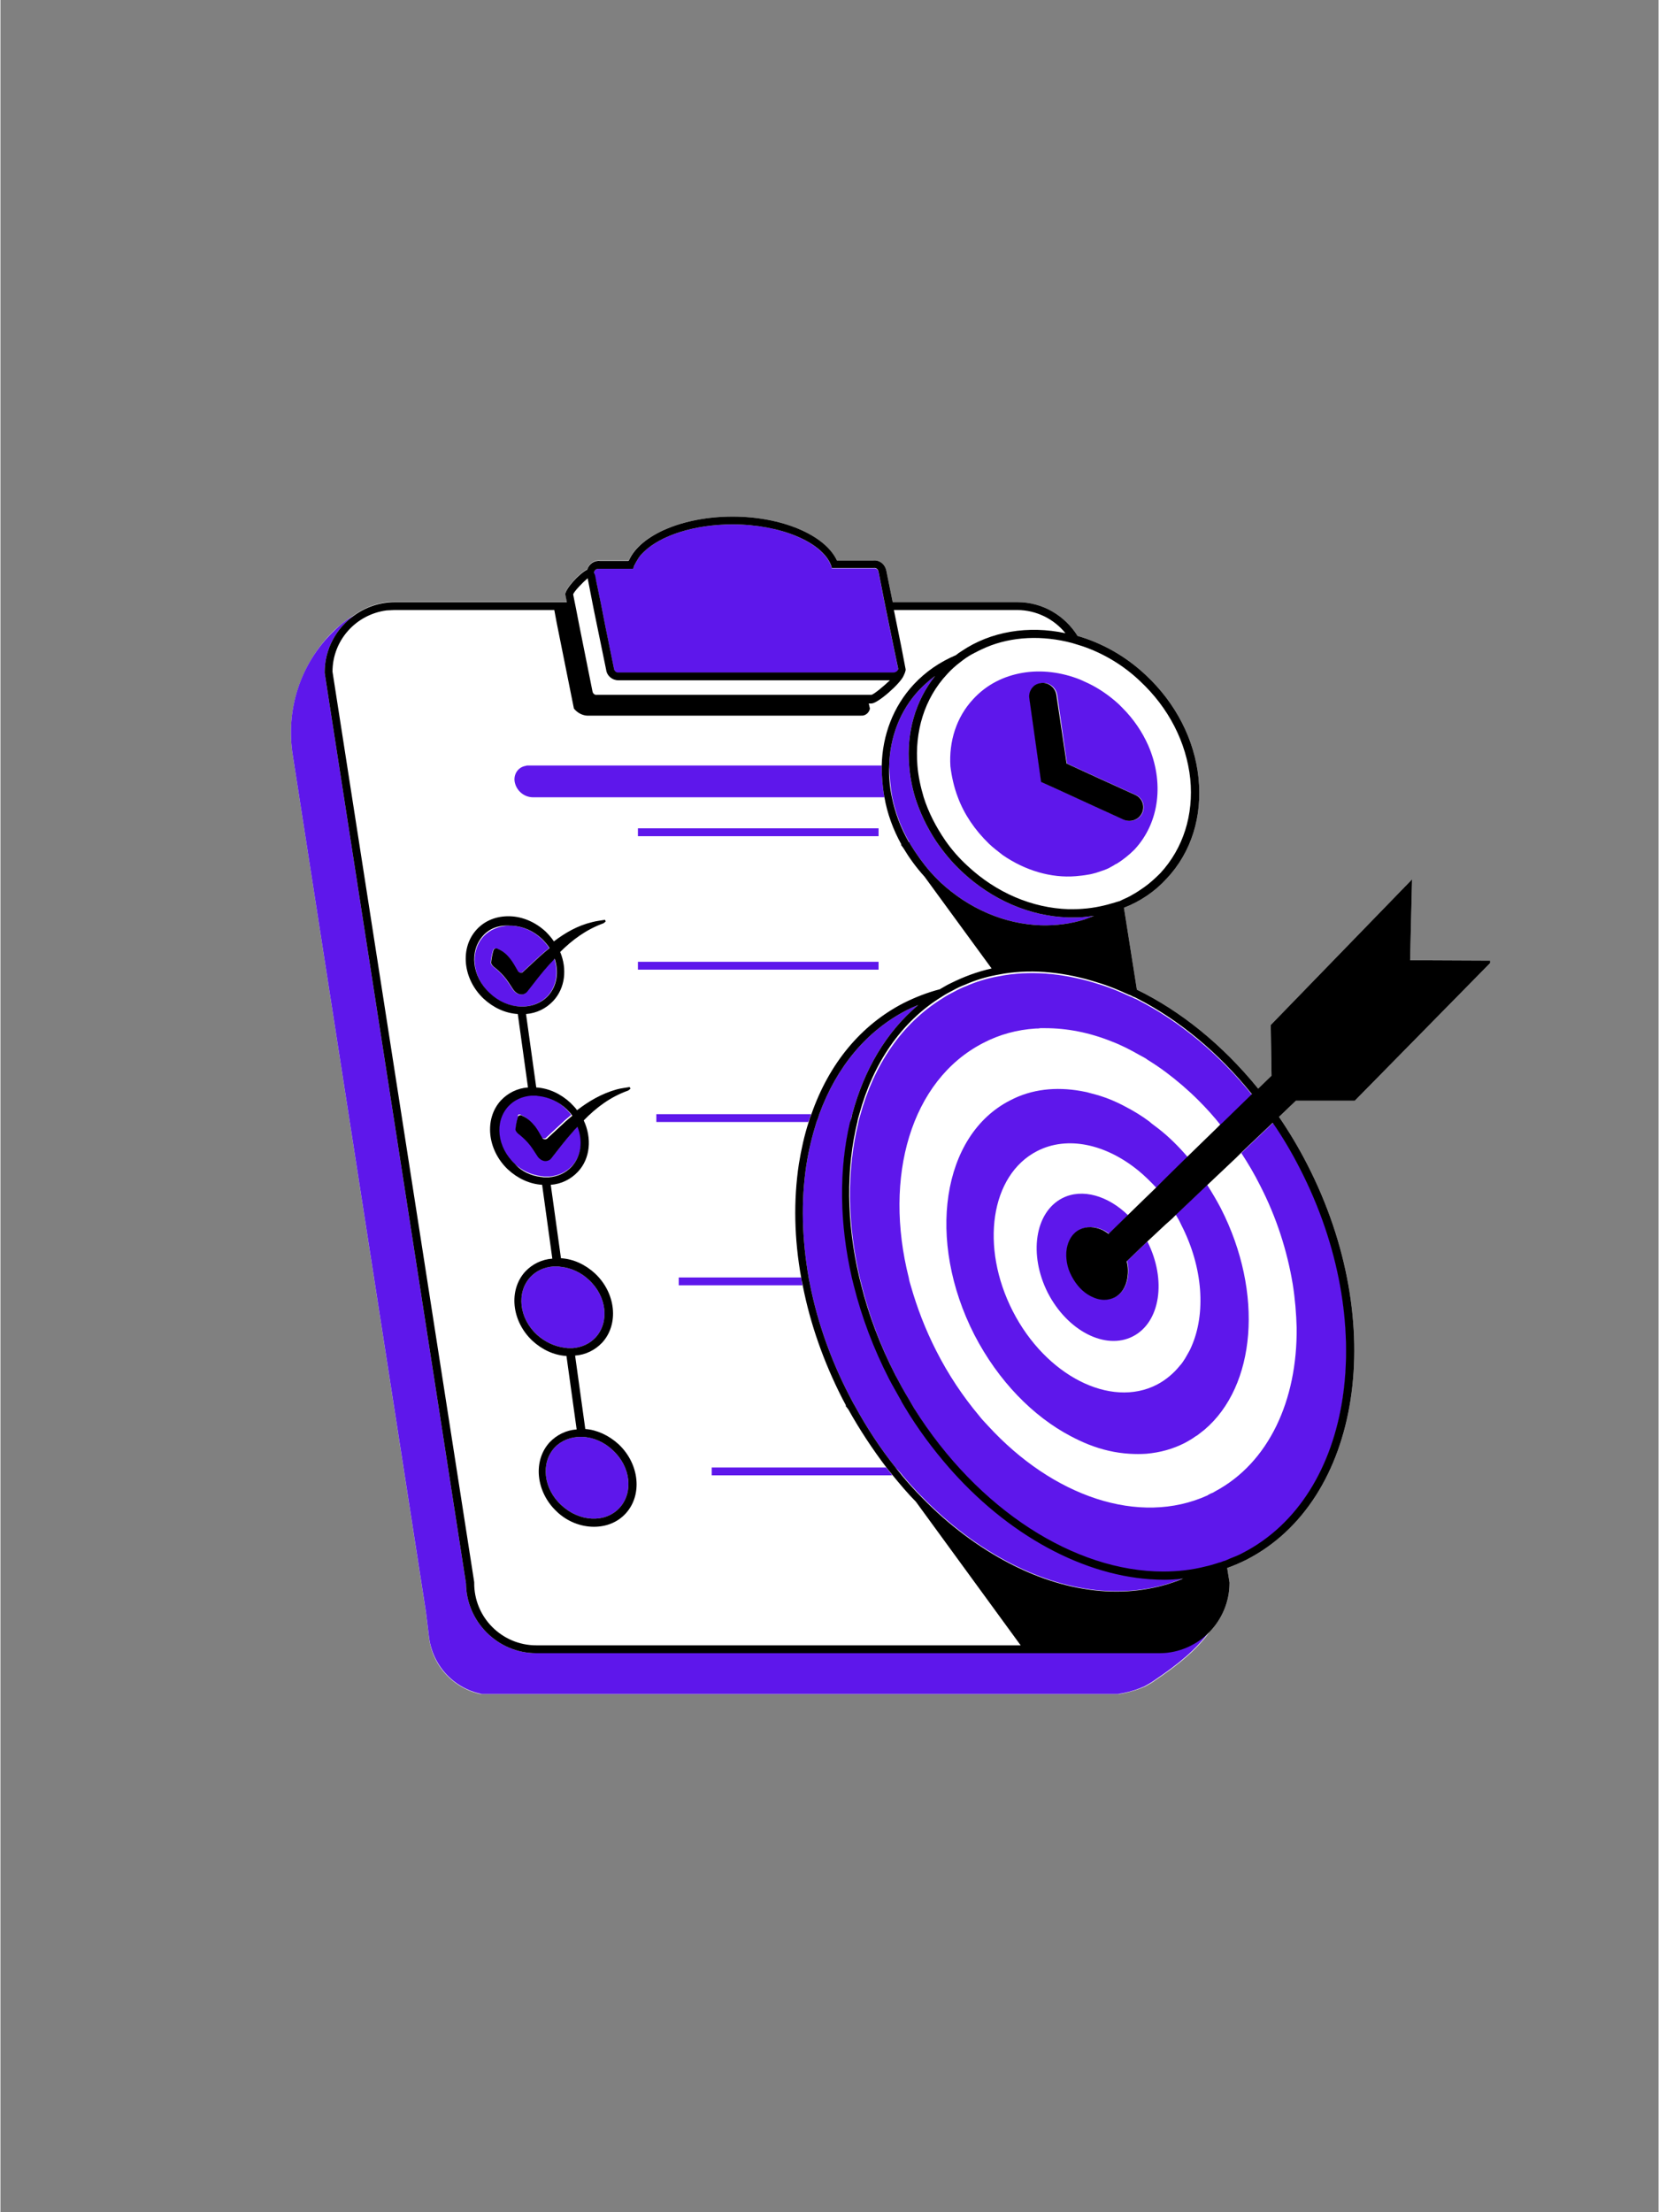 <svg xmlns="http://www.w3.org/2000/svg" xmlns:xlink="http://www.w3.org/1999/xlink" width="300" zoomAndPan="magnify" viewBox="0 0 224.88 300" height="400" preserveAspectRatio="xMidYMid meet" version="1.0"><rect x="0" y="0" width="224.88" height="300" fill="#808080" stroke="none"/><defs><clipPath id="f3fe8415b6"><path d="M 39 70.055 L 202.043 70.055 L 202.043 229.719 L 39 229.719 Z M 39 70.055 " clip-rule="nonzero"/></clipPath><clipPath id="00e695489b"><path d="M 39 83 L 164 83 L 164 229.719 L 39 229.719 Z M 39 83 " clip-rule="nonzero"/></clipPath><clipPath id="09eac8817a"><path d="M 43 70.055 L 202.043 70.055 L 202.043 225 L 43 225 Z M 43 70.055 " clip-rule="nonzero"/></clipPath></defs><g clip-path="url(#f3fe8415b6)"><path fill="#ffffff" d="M 175.691 149.277 L 173.402 151.461 C 174.785 153.484 176.062 155.613 177.234 157.902 C 188.309 179.469 184.582 203.531 168.98 211.52 C 168.129 211.945 167.277 212.316 166.375 212.637 L 166.691 214.605 L 166.691 214.66 C 166.691 217.27 165.629 219.613 163.977 221.316 C 162.273 223.711 159.719 225.789 156.629 227.863 C 156.203 228.184 155.723 228.449 155.246 228.715 C 153.383 229.516 151.305 229.941 149.281 229.941 L 67.023 229.941 C 62.496 229.941 58.664 226.586 58.133 222.113 L 57.707 218.652 L 39.656 102.477 C 38.645 96.25 40.723 89.965 45.191 85.547 C 46.098 84.695 47.055 83.949 47.961 83.418 C 49.504 82.301 51.422 81.605 53.5 81.605 L 76.82 81.605 L 76.605 80.543 C 76.605 79.852 78.418 77.773 79.586 77.188 C 79.801 76.441 80.547 75.91 81.344 76.016 L 85.125 76.016 C 85.18 76.016 85.18 75.965 85.23 75.965 C 86.777 72.504 92.633 70.055 99.289 70.055 C 105.996 70.055 111.852 72.555 113.449 76.016 L 118.348 76.016 C 119.254 75.91 120 76.551 120.16 77.453 L 121.012 81.66 L 137.941 81.66 C 141.402 81.66 144.383 83.523 146.086 86.238 C 149.391 87.199 152.582 88.953 155.352 91.562 C 159.398 95.344 161.953 100.297 162.488 105.512 C 163.02 110.73 161.527 115.574 158.172 119.145 C 156.578 120.898 154.605 122.23 152.422 123.082 C 152.422 123.082 152.422 123.082 152.371 123.082 L 154.129 134.211 C 160.039 137.086 165.734 141.664 170.578 147.629 L 172.391 145.871 L 172.281 139.004 L 191.449 119.25 L 191.184 130.219 L 202.363 130.27 L 183.676 149.277 Z M 175.691 149.277 " fill-opacity="1" fill-rule="nonzero"/></g><g clip-path="url(#00e695489b)"><path fill="#5e17eb" d="M 72.668 224.191 C 67.449 224.191 63.188 219.93 63.137 214.715 L 43.969 91.242 L 43.969 91.191 C 43.969 87.996 45.566 85.176 47.961 83.473 C 47.055 83.949 46.098 84.695 45.191 85.602 C 40.668 89.965 38.645 96.301 39.656 102.477 L 57.707 218.602 L 58.133 222.062 C 58.715 226.535 62.496 229.887 67.023 229.887 L 149.23 229.887 C 151.305 229.887 153.328 229.516 155.191 228.664 C 155.672 228.398 156.152 228.129 156.578 227.812 C 159.664 225.734 162.219 223.66 163.926 221.262 C 162.219 223.02 159.77 224.137 157.164 224.137 L 72.668 224.137 Z M 72.668 224.191 " fill-opacity="1" fill-rule="nonzero"/></g><path fill="#5e17eb" d="M 86.457 130.43 L 119.094 130.43 L 119.094 131.496 L 86.457 131.496 Z M 86.457 130.43 " fill-opacity="1" fill-rule="nonzero"/><path fill="#5e17eb" d="M 86.457 112.328 L 119.094 112.328 L 119.094 113.395 L 86.457 113.395 Z M 86.457 112.328 " fill-opacity="1" fill-rule="nonzero"/><path fill="#5e17eb" d="M 109.938 151.09 L 88.957 151.09 L 88.957 152.152 L 109.562 152.152 C 109.723 151.781 109.828 151.461 109.938 151.09 Z M 109.938 151.09 " fill-opacity="1" fill-rule="nonzero"/><path fill="#5e17eb" d="M 108.605 173.238 L 91.992 173.238 L 91.992 174.301 L 108.766 174.301 C 108.711 173.984 108.656 173.609 108.605 173.238 Z M 108.605 173.238 " fill-opacity="1" fill-rule="nonzero"/><path fill="#5e17eb" d="M 120.105 199.008 L 96.465 199.008 L 96.465 200.07 L 120.957 200.07 C 120.691 199.699 120.426 199.379 120.105 199.008 Z M 120.105 199.008 " fill-opacity="1" fill-rule="nonzero"/><path fill="#5e17eb" d="M 80.812 78.891 L 81.398 81.715 L 81.609 82.777 L 82.035 84.961 L 83.207 90.711 C 83.262 91.086 83.527 91.297 83.848 91.242 L 121.117 91.242 C 121.223 91.242 121.277 91.242 121.383 91.191 C 121.543 91.137 121.703 90.977 121.754 90.816 L 121.754 90.711 L 121.328 88.688 L 121.117 87.676 L 120.105 82.727 L 120 82.191 L 119.891 81.66 L 119.094 77.613 C 119.039 77.242 118.773 77.027 118.453 77.082 L 112.758 77.082 L 112.652 76.707 C 111.426 73.516 105.836 71.117 99.289 71.117 C 94.121 71.117 89.543 72.609 87.254 74.844 C 86.934 75.164 86.668 75.43 86.457 75.805 C 86.297 76.07 86.137 76.336 85.977 76.656 C 85.977 76.707 85.922 76.707 85.922 76.762 L 85.816 77.137 L 81.133 77.137 C 80.918 77.137 80.707 77.188 80.598 77.402 C 80.547 77.453 80.547 77.508 80.492 77.613 L 80.598 78.145 Z M 80.812 78.891 " fill-opacity="1" fill-rule="nonzero"/><path fill="#5e17eb" d="M 70.484 136.5 C 71.973 136.555 73.305 136.02 74.211 135.062 C 75.434 133.73 75.699 131.816 75.117 130.004 C 74.902 130.27 74.691 130.484 74.422 130.75 C 73.359 131.922 72.398 133.199 71.441 134.426 C 70.91 135.117 70.004 134.957 69.473 134.156 C 69.047 133.52 68.672 132.879 68.195 132.348 C 67.77 131.867 67.289 131.441 66.809 131.07 C 66.648 130.91 66.488 130.695 66.488 130.539 C 66.543 130.004 66.648 129.418 66.809 128.887 C 66.863 128.672 67.074 128.566 67.289 128.621 C 67.344 128.621 67.344 128.621 67.395 128.672 C 68.781 129.258 69.418 130.43 70.109 131.656 C 70.219 131.867 70.484 131.977 70.75 131.867 C 70.75 131.867 70.805 131.867 70.805 131.816 C 71.547 131.121 72.293 130.43 72.984 129.793 C 73.465 129.367 73.945 128.941 74.422 128.566 C 74.156 128.141 73.785 127.715 73.41 127.344 C 72.242 126.223 70.75 125.586 69.258 125.531 C 69.207 125.531 69.098 125.531 69.047 125.531 C 67.66 125.531 66.383 126.066 65.531 126.969 C 63.613 129.047 63.988 132.559 66.438 134.797 C 67.5 135.809 68.992 136.445 70.484 136.5 Z M 70.484 136.5 " fill-opacity="1" fill-rule="nonzero"/><path fill="#5e17eb" d="M 70.484 151.141 C 70.535 151.141 70.535 151.141 70.59 151.195 C 71.336 151.516 71.867 152.047 72.348 152.633 C 72.719 153.113 72.984 153.645 73.305 154.176 C 73.359 154.336 73.52 154.391 73.68 154.391 C 73.785 154.391 73.836 154.391 73.945 154.336 C 73.945 154.336 73.996 154.336 73.996 154.285 C 74.742 153.59 75.488 152.898 76.18 152.262 C 76.555 151.887 76.98 151.566 77.406 151.195 C 77.191 150.875 76.871 150.555 76.605 150.289 C 75.543 149.277 74.211 148.691 72.879 148.531 C 72.719 148.531 72.613 148.48 72.453 148.48 C 72.242 148.48 72.027 148.48 71.812 148.48 C 70.59 148.586 69.523 149.066 68.727 149.918 C 66.809 151.992 67.184 155.508 69.633 157.742 C 70.695 158.754 72.027 159.34 73.359 159.5 C 73.52 159.5 73.625 159.555 73.785 159.555 C 73.996 159.555 74.211 159.555 74.422 159.555 C 75.648 159.449 76.711 158.969 77.512 158.117 C 78.844 156.68 79.055 154.602 78.309 152.688 C 78.148 152.898 77.938 153.059 77.777 153.273 C 76.711 154.441 75.754 155.723 74.797 156.945 C 74.637 157.16 74.422 157.266 74.211 157.316 C 73.836 157.426 73.41 157.266 73.094 156.945 C 72.984 156.84 72.934 156.785 72.879 156.68 C 72.453 156.039 72.082 155.402 71.602 154.867 C 71.176 154.391 70.695 153.965 70.219 153.59 C 70.059 153.43 69.898 153.219 69.898 153.059 C 69.949 152.527 70.059 151.941 70.219 151.406 C 70.109 151.195 70.27 151.09 70.484 151.141 Z M 70.484 151.141 " fill-opacity="1" fill-rule="nonzero"/><path fill="#5e17eb" d="M 76.555 182.77 C 76.711 182.77 76.82 182.82 76.98 182.82 C 77.191 182.82 77.406 182.82 77.617 182.82 C 78.844 182.715 79.906 182.234 80.707 181.383 C 82.621 179.309 82.25 175.793 79.801 173.559 C 78.734 172.547 77.406 171.961 76.074 171.801 C 75.914 171.801 75.809 171.746 75.648 171.746 C 75.594 171.746 75.488 171.746 75.434 171.746 C 75.273 171.746 75.117 171.746 74.957 171.746 C 73.73 171.852 72.668 172.332 71.867 173.184 C 69.949 175.262 70.324 178.773 72.773 181.012 C 73.891 182.023 75.223 182.609 76.555 182.77 Z M 76.555 182.77 " fill-opacity="1" fill-rule="nonzero"/><path fill="#5e17eb" d="M 83.953 204.492 C 85.871 202.414 85.496 198.902 83.047 196.664 C 81.879 195.547 80.387 194.906 78.895 194.855 C 78.844 194.855 78.734 194.855 78.684 194.855 C 77.297 194.855 76.02 195.387 75.168 196.293 C 73.25 198.367 73.625 201.883 76.074 204.117 C 78.523 206.406 82.035 206.566 83.953 204.492 Z M 83.953 204.492 " fill-opacity="1" fill-rule="nonzero"/><path fill="#5e17eb" d="M 122.34 200.07 C 123.195 201.082 124.047 202.043 124.949 202.945 C 128.625 206.727 132.723 209.816 137.09 212.051 C 145.289 216.258 153.488 216.898 160.465 214.02 C 159.609 214.129 158.758 214.18 157.906 214.18 C 148.109 214.18 137.516 208.805 129.156 199.484 C 128.996 199.328 128.891 199.168 128.73 199.008 C 126.547 196.504 124.473 193.734 122.66 190.703 C 122.555 190.488 122.395 190.273 122.289 190.062 C 122.234 190.008 122.234 189.902 122.184 189.848 C 121.648 188.891 121.117 187.984 120.586 186.973 C 118.453 182.82 116.859 178.562 115.793 174.301 C 115.688 173.93 115.633 173.609 115.527 173.238 C 113.824 165.785 113.77 158.543 115.262 152.152 C 115.367 151.781 115.422 151.461 115.527 151.09 C 117.125 145.074 120.16 139.906 124.473 136.289 C 123.938 136.5 123.461 136.715 122.926 136.98 C 117.441 139.801 113.398 144.699 111.055 151.09 C 110.949 151.461 110.84 151.781 110.68 152.152 C 110.098 154.016 109.617 155.934 109.297 158.012 C 108.551 162.91 108.711 168.074 109.617 173.289 C 109.668 173.664 109.777 173.984 109.828 174.355 C 110.84 179.359 112.598 184.367 115.102 189.211 C 115.312 189.582 115.473 189.957 115.688 190.328 C 115.738 190.434 115.793 190.488 115.848 190.594 C 117.496 193.629 119.359 196.453 121.438 199.059 C 121.754 199.379 122.074 199.699 122.34 200.07 Z M 122.34 200.07 " fill-opacity="1" fill-rule="nonzero"/><path fill="#5e17eb" d="M 176.277 158.438 C 175.156 156.254 173.934 154.176 172.602 152.262 L 168.344 156.305 L 168.289 156.359 C 169.195 157.742 170.047 159.18 170.793 160.672 C 173.082 165.09 174.52 169.672 175.266 174.145 C 175.586 176.164 175.742 178.137 175.797 180.051 C 175.902 189.902 172.016 198.367 164.723 202.254 C 164.617 202.309 164.562 202.359 164.457 202.414 C 164.352 202.469 164.297 202.469 164.191 202.52 C 164.082 202.574 163.977 202.629 163.871 202.68 C 163.816 202.734 163.766 202.734 163.711 202.789 C 154.445 206.992 142.734 202.945 133.949 193.363 C 133.734 193.148 133.523 192.883 133.309 192.672 C 133.098 192.457 132.938 192.246 132.723 191.98 C 130.539 189.371 128.57 186.441 126.922 183.195 C 125.43 180.266 124.312 177.336 123.461 174.355 C 123.352 173.984 123.246 173.664 123.195 173.289 C 119.734 159.609 123.461 146.512 133.258 141.453 C 135.492 140.281 137.887 139.641 140.391 139.48 C 140.605 139.48 140.816 139.48 141.031 139.43 C 141.242 139.43 141.457 139.43 141.668 139.43 C 144.648 139.43 147.684 140.016 150.719 141.238 C 151.996 141.719 153.223 142.355 154.445 143.051 C 154.66 143.156 154.82 143.262 155.031 143.367 C 155.246 143.477 155.406 143.582 155.617 143.742 C 156.469 144.273 157.27 144.805 158.121 145.445 C 159.609 146.562 161.102 147.84 162.488 149.227 C 163.551 150.289 164.617 151.461 165.574 152.688 L 165.789 152.527 L 169.832 148.586 C 165.309 142.941 159.93 138.523 154.34 135.648 C 154.129 135.543 153.969 135.434 153.754 135.383 C 153.543 135.277 153.383 135.168 153.168 135.117 C 151.785 134.477 150.398 133.891 148.961 133.465 C 144.648 132.082 140.336 131.602 136.238 132.242 C 136.023 132.293 135.863 132.293 135.652 132.348 C 135.438 132.402 135.281 132.402 135.066 132.453 C 133.684 132.719 132.297 133.145 130.969 133.73 C 130.383 133.945 129.848 134.211 129.262 134.531 C 128.73 134.797 128.25 135.062 127.773 135.383 C 122.234 138.789 118.453 144.434 116.59 151.301 C 116.484 151.676 116.379 151.992 116.324 152.367 C 114.781 158.703 114.836 165.996 116.59 173.449 C 116.699 173.824 116.75 174.145 116.859 174.516 C 117.871 178.562 119.414 182.66 121.488 186.707 C 122.074 187.824 122.66 188.891 123.301 189.957 C 123.406 190.168 123.566 190.383 123.672 190.594 C 123.777 190.809 123.938 191.02 124.047 191.234 C 132.672 204.969 145.82 213.328 157.801 213.328 C 159.77 213.328 161.688 213.117 163.551 212.637 C 164.082 212.531 164.562 212.371 165.094 212.211 C 165.148 212.211 165.203 212.156 165.254 212.156 C 165.363 212.105 165.52 212.105 165.629 212.051 C 165.68 212.051 165.734 212 165.789 212 C 165.895 211.945 166 211.891 166.105 211.891 C 166.375 211.785 166.641 211.68 166.852 211.57 C 167.383 211.359 167.863 211.145 168.395 210.879 C 183.57 202.84 187.086 179.469 176.277 158.438 Z M 176.277 158.438 " fill-opacity="1" fill-rule="nonzero"/><path fill="#5e17eb" d="M 157.641 160.301 L 158.121 159.82 L 161.051 156.945 C 159.824 155.508 158.492 154.176 157.055 153.059 C 156.844 152.898 156.629 152.738 156.418 152.578 C 156.203 152.418 155.992 152.262 155.832 152.102 C 154.766 151.301 153.703 150.664 152.582 150.078 C 151.094 149.277 149.602 148.691 148.109 148.32 C 147.844 148.266 147.578 148.16 147.312 148.105 C 147.047 148.055 146.781 148 146.512 147.949 C 143.16 147.363 139.859 147.68 136.93 149.227 C 127.664 153.965 125.535 168.18 132.086 181.012 C 135.332 187.293 140.07 192.086 145.129 194.746 C 145.93 195.172 146.727 195.547 147.523 195.867 C 149.391 196.609 151.254 197.035 153.117 197.145 C 153.914 197.195 154.66 197.195 155.406 197.145 C 157.27 196.984 159.027 196.504 160.676 195.652 C 161.156 195.387 161.633 195.121 162.059 194.801 C 162.168 194.746 162.219 194.695 162.328 194.641 C 162.488 194.535 162.645 194.375 162.805 194.27 C 162.965 194.16 163.125 194.004 163.285 193.895 C 170.262 187.984 171.379 175.367 165.52 163.867 C 164.934 162.75 164.297 161.684 163.656 160.672 L 159.398 164.719 C 159.664 165.145 159.93 165.625 160.145 166.102 C 163.125 171.906 163.496 178.137 161.527 182.609 C 161.422 182.875 161.262 183.195 161.102 183.461 C 160.941 183.727 160.836 183.938 160.676 184.207 C 160.465 184.523 160.25 184.898 159.984 185.164 C 159.133 186.23 158.066 187.133 156.844 187.773 C 150.559 191.02 141.773 186.547 137.301 177.816 C 132.832 169.086 134.27 159.34 140.605 156.094 C 144.758 153.965 149.973 155.188 154.34 158.754 C 155.191 159.449 155.992 160.246 156.789 161.098 L 157.109 160.777 Z M 157.641 160.301 " fill-opacity="1" fill-rule="nonzero"/><path fill="#5e17eb" d="M 146.461 166.742 C 147.418 166.262 148.535 166.316 149.656 166.848 C 149.922 167.008 150.188 167.168 150.398 167.328 L 152.957 164.824 C 150.242 162.164 146.727 161.098 144.012 162.484 C 140.285 164.398 139.434 170.148 142.043 175.312 C 144.703 180.48 149.867 183.141 153.594 181.223 C 157.32 179.309 158.172 173.559 155.566 168.391 C 155.566 168.391 155.566 168.34 155.566 168.34 L 152.797 171 C 153.008 171.746 153.008 172.492 152.902 173.238 C 152.691 174.461 152.105 175.422 151.145 175.898 C 150.719 176.113 150.242 176.219 149.762 176.219 C 149.176 176.219 148.59 176.059 147.953 175.738 C 146.887 175.207 145.98 174.25 145.344 173.023 C 144.703 171.852 144.492 170.523 144.648 169.352 C 144.863 168.18 145.504 167.223 146.461 166.742 Z M 146.461 166.742 " fill-opacity="1" fill-rule="nonzero"/><path fill="#5e17eb" d="M 72.242 108.121 L 119.891 108.121 C 119.625 106.684 119.52 105.246 119.52 103.809 L 71.602 103.809 C 71.496 103.809 71.336 103.809 71.23 103.863 C 70.219 104.023 69.578 104.98 69.738 105.992 C 69.949 107.219 71.016 108.121 72.242 108.121 Z M 72.242 108.121 " fill-opacity="1" fill-rule="nonzero"/><path fill="#5e17eb" d="M 120.957 108.121 C 121.383 110.199 122.129 112.223 123.246 114.191 C 123.301 114.246 123.301 114.297 123.352 114.406 C 124.152 115.734 125.059 117.012 126.121 118.238 C 126.547 118.719 126.973 119.145 127.453 119.621 C 131.34 123.242 136.184 125.32 141.137 125.48 C 143.211 125.531 145.234 125.266 147.047 124.68 C 147.473 124.52 147.898 124.359 148.324 124.203 C 147.898 124.254 147.418 124.309 146.941 124.359 C 146.461 124.414 145.98 124.414 145.504 124.414 C 145.289 124.414 145.023 124.414 144.809 124.414 C 139.594 124.254 134.48 122.02 130.434 118.238 C 129.051 116.961 127.879 115.523 126.867 114.031 C 125.641 112.168 124.684 110.145 124.047 108.121 C 123.621 106.684 123.352 105.246 123.246 103.809 C 122.875 99.391 124.047 95.078 126.762 91.672 C 126.016 92.203 125.324 92.84 124.633 93.535 C 121.969 96.355 120.637 100.027 120.531 103.809 C 120.586 105.246 120.691 106.684 120.957 108.121 Z M 120.957 108.121 " fill-opacity="1" fill-rule="nonzero"/><path fill="#5e17eb" d="M 129.848 108.121 C 130.699 110.41 132.137 112.543 134.055 114.406 C 134.32 114.672 134.586 114.883 134.906 115.148 C 135.227 115.418 135.598 115.684 135.918 115.949 C 139.008 118.078 142.52 119.09 145.82 118.824 C 146.406 118.77 146.941 118.719 147.523 118.609 C 147.898 118.559 148.27 118.449 148.645 118.344 C 148.961 118.238 149.281 118.133 149.602 118.023 C 149.867 117.918 150.188 117.812 150.453 117.652 C 150.613 117.547 150.773 117.492 150.934 117.387 C 151.094 117.281 151.254 117.172 151.41 117.121 C 152.266 116.586 153.062 115.949 153.809 115.203 C 157.27 111.477 157.801 105.992 155.672 101.094 C 154.871 99.285 153.703 97.527 152.156 95.984 C 151.996 95.824 151.836 95.664 151.68 95.504 C 150.398 94.332 149.016 93.375 147.578 92.684 C 147.367 92.574 147.207 92.523 146.992 92.414 C 146.781 92.309 146.621 92.254 146.406 92.148 C 143.852 91.137 141.137 90.816 138.633 91.242 C 136.078 91.672 133.734 92.84 131.926 94.812 C 129.637 97.262 128.625 100.562 128.836 103.914 C 128.996 105.246 129.316 106.738 129.848 108.121 Z M 141.188 92.629 C 142.199 92.469 143.16 93.215 143.32 94.227 L 144.648 103.543 L 148.59 105.352 L 149.176 105.621 L 149.762 105.887 L 153.969 107.801 C 154.926 108.227 155.297 109.348 154.871 110.25 C 154.555 110.945 153.859 111.316 153.168 111.316 C 152.902 111.316 152.637 111.262 152.371 111.156 L 150.398 110.25 L 149.816 109.984 L 149.23 109.719 L 143.32 107.004 L 141.188 106.047 L 139.594 94.703 C 139.484 94.066 139.75 93.48 140.125 93.109 C 140.445 92.895 140.816 92.684 141.188 92.629 Z M 141.188 92.629 " fill-opacity="1" fill-rule="nonzero"/><g clip-path="url(#09eac8817a)"><path fill="#000000" d="M 144.598 103.543 L 148.535 105.352 L 149.121 105.621 L 149.707 105.887 L 153.914 107.801 C 154.871 108.227 155.246 109.348 154.82 110.25 C 154.5 110.945 153.809 111.316 153.117 111.316 C 152.848 111.316 152.582 111.262 152.316 111.156 L 150.348 110.25 L 149.176 109.719 L 143.266 107.004 L 141.137 106.047 L 139.539 94.703 C 139.434 94.066 139.699 93.48 140.07 93.109 C 140.336 92.84 140.711 92.684 141.082 92.629 C 142.094 92.469 143.055 93.215 143.211 94.227 Z M 83.848 195.867 C 86.668 198.527 87.094 202.734 84.805 205.238 C 83.688 206.461 82.145 207.047 80.492 207.047 C 78.734 207.047 76.871 206.355 75.434 204.969 C 72.613 202.309 72.188 198.102 74.477 195.598 C 75.434 194.59 76.711 193.949 78.148 193.844 L 76.766 183.887 C 75.062 183.781 73.465 183.035 72.133 181.809 C 69.312 179.148 68.887 174.941 71.176 172.438 C 72.133 171.426 73.41 170.789 74.848 170.684 L 73.465 160.672 C 71.762 160.566 70.164 159.82 68.832 158.598 C 66.012 155.934 65.586 151.727 67.875 149.227 C 68.832 148.215 70.109 147.574 71.547 147.469 L 70.164 137.512 C 68.461 137.406 66.863 136.66 65.531 135.434 C 62.711 132.773 62.285 128.566 64.574 126.066 C 65.691 124.84 67.289 124.203 69.098 124.254 C 70.855 124.309 72.559 125.055 73.945 126.332 C 74.371 126.758 74.742 127.184 75.062 127.66 C 76.605 126.492 78.258 125.531 80.227 125.055 C 80.812 124.895 81.398 124.84 81.984 124.734 L 82.09 124.945 C 81.984 125.055 81.879 125.16 81.77 125.211 C 79.43 126.066 77.566 127.449 75.914 129.098 C 76.871 131.391 76.605 133.996 74.957 135.754 C 73.996 136.766 72.719 137.406 71.281 137.512 L 72.668 147.469 C 74.371 147.574 75.969 148.32 77.297 149.543 C 77.617 149.863 77.938 150.184 78.203 150.555 C 79.801 149.332 81.504 148.32 83.582 147.734 C 84.168 147.574 84.754 147.523 85.34 147.414 L 85.445 147.629 C 85.34 147.734 85.23 147.84 85.125 147.895 C 82.73 148.746 80.812 150.184 79.109 151.941 C 80.227 154.336 80.016 157.105 78.309 158.914 C 77.352 159.926 76.074 160.566 74.637 160.672 L 76.02 170.629 C 77.723 170.734 79.32 171.48 80.652 172.707 C 83.473 175.367 83.902 179.574 81.609 182.074 C 80.652 183.086 79.375 183.727 77.938 183.832 L 79.32 193.789 C 80.867 193.895 82.516 194.641 83.848 195.867 Z M 65.477 126.863 C 63.562 128.941 63.934 132.453 66.383 134.691 C 67.555 135.809 69.047 136.445 70.535 136.5 C 72.027 136.555 73.359 136.02 74.262 135.062 C 75.488 133.73 75.754 131.816 75.168 130.004 C 74.957 130.27 74.742 130.484 74.477 130.75 C 73.41 131.922 72.453 133.199 71.496 134.422 C 70.961 135.117 70.059 134.957 69.523 134.156 C 69.098 133.52 68.727 132.879 68.246 132.348 C 67.82 131.867 67.344 131.441 66.863 131.07 C 66.703 130.91 66.543 130.695 66.543 130.539 C 66.598 130.004 66.703 129.418 66.863 128.887 C 66.918 128.672 67.129 128.566 67.344 128.621 C 67.395 128.621 67.395 128.621 67.449 128.672 C 68.832 129.258 69.473 130.43 70.164 131.656 C 70.27 131.867 70.535 131.977 70.805 131.867 C 70.805 131.867 70.855 131.867 70.855 131.816 C 71.602 131.121 72.348 130.43 73.039 129.793 C 73.52 129.367 73.996 128.941 74.477 128.566 C 74.211 128.141 73.836 127.715 73.465 127.344 C 72.293 126.223 70.805 125.586 69.312 125.531 C 69.258 125.531 69.152 125.531 69.098 125.531 C 67.609 125.426 66.332 125.906 65.477 126.863 Z M 73.305 159.609 C 73.465 159.609 73.57 159.66 73.73 159.66 C 73.945 159.66 74.156 159.66 74.371 159.66 C 75.594 159.555 76.66 159.074 77.457 158.223 C 78.789 156.785 79.004 154.711 78.258 152.793 C 78.098 153.004 77.883 153.164 77.723 153.379 C 76.66 154.551 75.699 155.828 74.742 157.051 C 74.582 157.266 74.371 157.371 74.156 157.426 C 73.785 157.531 73.359 157.371 73.039 157.051 C 72.934 156.945 72.879 156.891 72.824 156.785 C 72.398 156.148 72.027 155.508 71.547 154.977 C 71.121 154.496 70.645 154.07 70.164 153.699 C 70.004 153.539 69.844 153.324 69.844 153.164 C 69.898 152.633 70.004 152.047 70.164 151.516 C 70.219 151.301 70.43 151.195 70.645 151.25 C 70.695 151.25 70.695 151.25 70.75 151.301 C 71.496 151.621 72.027 152.152 72.508 152.738 C 72.879 153.219 73.145 153.75 73.465 154.285 C 73.52 154.441 73.68 154.496 73.836 154.496 C 73.945 154.496 73.996 154.496 74.105 154.441 C 74.105 154.441 74.156 154.441 74.156 154.391 C 74.902 153.699 75.648 153.004 76.34 152.367 C 76.711 151.992 77.137 151.676 77.566 151.301 C 77.352 150.98 77.031 150.664 76.766 150.398 C 75.699 149.387 74.371 148.801 73.039 148.641 C 72.879 148.641 72.773 148.586 72.613 148.586 C 72.398 148.586 72.188 148.586 71.973 148.586 C 70.75 148.691 69.684 149.172 68.887 150.023 C 66.969 152.102 67.344 155.613 69.793 157.852 C 70.645 158.863 71.973 159.449 73.305 159.609 Z M 76.555 182.77 C 76.711 182.77 76.82 182.82 76.98 182.82 C 77.191 182.82 77.406 182.82 77.617 182.82 C 78.844 182.715 79.906 182.234 80.707 181.383 C 82.621 179.309 82.25 175.793 79.801 173.559 C 78.734 172.547 77.406 171.961 76.074 171.801 C 75.914 171.801 75.809 171.746 75.648 171.746 C 75.594 171.746 75.488 171.746 75.434 171.746 C 75.273 171.746 75.117 171.746 74.957 171.746 C 73.73 171.852 72.668 172.332 71.867 173.184 C 69.949 175.262 70.324 178.773 72.773 181.012 C 73.891 182.023 75.223 182.609 76.555 182.77 Z M 83.953 204.492 C 85.871 202.414 85.496 198.902 83.047 196.664 C 81.879 195.547 80.387 194.906 78.895 194.855 C 78.844 194.855 78.734 194.855 78.684 194.855 C 77.297 194.855 76.02 195.387 75.168 196.293 C 73.25 198.367 73.625 201.883 76.074 204.117 C 78.523 206.406 82.035 206.566 83.953 204.492 Z M 175.691 149.277 L 173.402 151.461 C 174.785 153.484 176.062 155.613 177.234 157.902 C 188.309 179.469 184.582 203.531 168.98 211.52 C 168.129 211.945 167.277 212.316 166.375 212.637 L 166.691 214.605 L 166.691 214.66 C 166.691 217.27 165.629 219.613 163.977 221.316 C 162.273 223.074 159.824 224.191 157.215 224.191 L 72.668 224.191 C 67.449 224.191 63.188 219.93 63.137 214.715 L 43.969 91.242 L 43.969 91.191 C 43.969 87.996 45.566 85.176 47.961 83.473 C 49.504 82.352 51.422 81.66 53.5 81.66 L 76.82 81.66 L 76.605 80.594 C 76.605 79.902 78.418 77.828 79.586 77.242 C 79.801 76.496 80.547 75.965 81.344 76.07 L 85.125 76.07 C 85.18 76.07 85.18 76.016 85.23 76.016 C 86.777 72.504 92.633 70.055 99.289 70.055 C 105.996 70.055 111.852 72.555 113.449 76.016 L 118.348 76.016 C 119.254 75.91 120 76.551 120.16 77.453 L 121.012 81.66 L 137.941 81.66 C 141.402 81.66 144.383 83.523 146.086 86.238 C 149.391 87.199 152.582 88.953 155.352 91.562 C 159.398 95.344 161.953 100.297 162.488 105.512 C 163.02 110.73 161.527 115.574 158.172 119.145 C 156.578 120.898 154.605 122.23 152.422 123.082 C 152.422 123.082 152.422 123.082 152.371 123.082 L 154.129 134.211 C 160.039 137.086 165.734 141.664 170.578 147.629 L 172.391 145.871 L 172.281 139.004 L 191.449 119.25 L 191.184 130.219 L 202.363 130.27 L 183.676 149.277 Z M 168.449 210.613 C 183.516 202.895 187.031 179.469 176.223 158.438 C 175.105 156.254 173.879 154.176 172.551 152.262 L 168.289 156.305 L 168.238 156.359 L 167.918 156.68 L 167.543 157.051 L 163.711 160.672 L 159.453 164.719 L 158.918 165.25 L 158.441 165.676 L 157.961 166.102 L 156.309 167.648 L 155.512 168.391 L 152.742 171.055 C 152.957 171.801 152.957 172.547 152.848 173.289 C 152.637 174.516 152.051 175.473 151.094 175.953 C 150.668 176.164 150.188 176.273 149.707 176.273 C 149.121 176.273 148.535 176.113 147.898 175.793 C 146.832 175.262 145.93 174.301 145.289 173.078 C 144.648 171.906 144.438 170.574 144.598 169.402 C 144.809 168.18 145.395 167.223 146.355 166.742 C 147.312 166.262 148.43 166.316 149.547 166.848 C 149.816 167.008 150.082 167.168 150.293 167.328 L 152.848 164.824 L 155.141 162.59 L 156.734 161.047 L 158.016 159.766 L 160.941 156.891 L 164.883 153.059 L 165.469 152.473 L 165.68 152.312 L 169.727 148.375 C 165.203 142.73 159.824 138.312 154.234 135.434 C 154.02 135.328 153.859 135.223 153.648 135.168 C 153.434 135.062 153.277 134.957 153.062 134.902 C 151.68 134.266 150.293 133.68 148.855 133.254 C 144.543 131.867 140.23 131.391 136.133 132.027 C 135.918 132.082 135.758 132.082 135.547 132.133 C 135.332 132.188 135.172 132.188 134.961 132.242 C 133.574 132.508 132.191 132.934 130.859 133.52 C 130.273 133.73 129.742 133.996 129.156 134.316 C 128.625 134.582 128.145 134.852 127.664 135.168 C 122.129 138.578 118.348 144.219 116.484 151.09 C 116.379 151.461 116.273 151.781 116.219 152.152 C 114.676 158.488 114.727 165.785 116.484 173.238 C 116.59 173.609 116.645 173.93 116.75 174.301 C 117.762 178.348 119.309 182.449 121.383 186.496 C 121.969 187.613 122.555 188.68 123.195 189.742 C 123.301 189.957 123.461 190.168 123.566 190.383 C 123.672 190.594 123.832 190.809 123.938 191.02 C 132.562 204.758 145.715 213.117 157.695 213.117 C 159.664 213.117 161.582 212.902 163.445 212.426 C 163.977 212.316 164.457 212.156 164.988 212 C 165.043 212 165.094 211.945 165.148 211.945 C 165.254 211.891 165.414 211.891 165.52 211.84 C 165.574 211.84 165.629 211.785 165.68 211.785 C 165.789 211.73 165.895 211.68 166 211.68 C 166.266 211.574 166.531 211.465 166.746 211.359 C 167.438 211.094 167.969 210.879 168.449 210.613 Z M 72.668 223.125 L 138.367 223.125 L 124.152 203.641 C 123.035 202.52 122.023 201.297 121.012 200.07 C 120.746 199.699 120.426 199.379 120.16 199.008 C 118.297 196.559 116.539 193.895 114.992 191.129 L 114.621 190.648 L 114.676 190.594 C 114.516 190.273 114.355 190.008 114.195 189.691 C 111.641 184.684 109.828 179.52 108.816 174.355 C 108.766 173.984 108.656 173.664 108.605 173.289 C 107.648 168.02 107.539 162.801 108.285 157.852 C 108.605 155.879 109.031 153.965 109.617 152.152 C 109.723 151.781 109.828 151.461 109.988 151.09 C 112.387 144.219 116.699 139.004 122.5 136.02 C 124.098 135.223 125.75 134.582 127.398 134.156 C 127.879 133.891 128.359 133.57 128.836 133.359 C 130.648 132.453 132.512 131.762 134.426 131.336 L 125.324 118.879 C 124.203 117.652 123.246 116.32 122.449 114.992 L 122.129 114.562 L 122.184 114.512 C 121.062 112.488 120.266 110.305 119.891 108.121 C 119.625 106.684 119.52 105.246 119.52 103.809 C 119.625 99.711 121.062 95.824 123.887 92.789 C 125.535 91.031 127.453 89.754 129.582 88.848 C 129.848 88.637 130.062 88.477 130.328 88.316 C 134.32 85.602 139.434 84.801 144.438 85.867 C 142.895 83.949 140.496 82.727 137.887 82.727 L 121.172 82.727 L 122.184 87.73 L 122.766 90.766 L 122.766 90.871 C 122.715 91.137 122.609 91.402 122.5 91.617 C 122.074 92.684 118.988 95.398 118.137 95.398 L 117.762 95.398 L 117.922 96.09 C 117.816 96.676 117.285 97.102 116.699 97.047 L 79.535 97.047 C 78.844 96.996 78.203 96.621 77.777 96.09 L 75.434 84.43 L 75.117 82.727 L 53.445 82.727 C 53.074 82.727 52.699 82.777 52.379 82.777 C 48.227 83.312 45.035 86.824 45.035 91.086 L 64.254 214.555 L 64.254 214.605 C 64.199 219.344 68.035 223.125 72.668 223.125 Z M 77.883 81.66 L 77.992 82.191 L 78.098 82.727 L 78.469 84.641 L 80.281 93.691 C 80.332 94.066 80.598 94.277 80.918 94.227 L 118.137 94.227 C 118.508 94.121 119.734 93.109 120.637 92.254 L 83.953 92.254 C 83.902 92.254 83.848 92.254 83.793 92.254 C 82.996 92.254 82.25 91.672 82.145 90.816 L 80.918 84.855 L 80.492 82.777 L 80.281 81.715 L 79.641 78.414 C 78.949 79 77.832 80.168 77.672 80.594 Z M 80.652 78.039 L 80.812 78.84 L 81.398 81.66 L 81.504 82.191 L 81.609 82.727 L 82.035 84.91 L 83.207 90.66 C 83.262 91.031 83.527 91.242 83.848 91.191 L 121.117 91.191 C 121.223 91.191 121.277 91.191 121.383 91.137 C 121.543 91.086 121.703 90.926 121.754 90.766 L 121.754 90.66 L 121.328 88.637 L 121.117 87.625 L 120.105 82.672 L 120 82.141 L 119.891 81.605 L 119.094 77.562 C 119.039 77.188 118.773 76.977 118.453 77.027 L 112.758 77.027 L 112.652 76.656 C 111.426 73.516 105.836 71.117 99.289 71.117 C 94.121 71.117 89.543 72.609 87.254 74.844 C 86.934 75.164 86.668 75.43 86.457 75.805 C 86.297 76.07 86.137 76.336 85.977 76.656 C 85.977 76.707 85.922 76.707 85.922 76.762 L 85.816 77.137 L 81.133 77.137 C 80.918 77.137 80.707 77.188 80.598 77.402 C 80.547 77.453 80.547 77.508 80.492 77.613 Z M 146.727 87.625 C 146.512 87.57 146.246 87.465 146.035 87.41 C 145.82 87.359 145.555 87.25 145.344 87.199 C 141.348 86.133 137.195 86.293 133.684 87.785 C 133.203 87.996 132.723 88.211 132.246 88.477 C 132.086 88.527 131.977 88.637 131.82 88.688 C 131.234 89.008 130.699 89.379 130.168 89.805 C 129.527 90.285 128.945 90.816 128.41 91.402 C 125.27 94.758 123.992 99.23 124.363 103.809 C 124.473 105.246 124.789 106.684 125.215 108.121 C 125.855 110.145 126.867 112.113 128.145 113.98 C 128.996 115.203 130.008 116.375 131.18 117.441 C 135.066 121.059 139.91 123.137 144.863 123.297 C 145.504 123.297 146.141 123.297 146.781 123.242 C 148.324 123.137 149.762 122.816 151.145 122.391 C 151.305 122.336 151.465 122.285 151.68 122.23 C 151.73 122.23 151.785 122.18 151.836 122.18 C 151.945 122.125 152.051 122.07 152.156 122.02 C 152.637 121.805 153.117 121.594 153.543 121.324 C 154.129 121.008 154.66 120.633 155.191 120.262 C 155.938 119.73 156.629 119.09 157.32 118.398 C 160.41 115.043 161.848 110.52 161.367 105.621 C 160.836 100.668 158.441 95.984 154.555 92.363 C 152.266 90.18 149.547 88.582 146.727 87.625 Z M 115.527 151.09 C 117.125 145.074 120.16 139.906 124.473 136.289 C 123.938 136.5 123.461 136.715 122.926 136.98 C 117.441 139.801 113.398 144.699 111.055 151.09 C 110.949 151.461 110.84 151.781 110.68 152.152 C 110.098 154.016 109.617 155.934 109.297 158.012 C 108.551 162.91 108.711 168.074 109.617 173.289 C 109.668 173.664 109.777 173.984 109.828 174.355 C 110.84 179.359 112.598 184.367 115.102 189.211 C 115.312 189.582 115.473 189.957 115.688 190.328 C 115.738 190.434 115.793 190.488 115.848 190.594 C 117.496 193.629 119.359 196.453 121.438 199.059 C 121.703 199.434 122.023 199.754 122.289 200.125 C 123.141 201.137 123.992 202.094 124.898 203 C 128.57 206.781 132.672 209.867 137.035 212.105 C 145.234 216.312 153.434 216.949 160.41 214.074 C 159.559 214.18 158.707 214.234 157.855 214.234 C 148.059 214.234 137.461 208.855 129.102 199.539 C 128.945 199.379 128.836 199.219 128.676 199.059 C 126.496 196.559 124.418 193.789 122.609 190.754 C 122.5 190.543 122.34 190.328 122.234 190.117 C 122.184 190.062 122.184 189.957 122.129 189.902 C 121.598 188.945 121.062 188.039 120.531 187.027 C 118.402 182.875 116.805 178.613 115.738 174.355 C 115.633 173.984 115.578 173.664 115.473 173.289 C 113.77 165.836 113.715 158.598 115.207 152.207 C 115.367 151.781 115.473 151.461 115.527 151.09 Z M 123.352 114.406 C 124.152 115.734 125.059 117.012 126.121 118.238 C 126.547 118.719 126.973 119.145 127.453 119.621 C 131.34 123.242 136.184 125.32 141.137 125.48 C 143.211 125.531 145.234 125.266 147.047 124.68 C 147.473 124.52 147.898 124.359 148.324 124.203 C 147.898 124.254 147.418 124.309 146.941 124.359 C 146.461 124.414 145.98 124.414 145.504 124.414 C 145.289 124.414 145.023 124.414 144.809 124.414 C 139.594 124.254 134.48 122.02 130.434 118.238 C 129.051 116.961 127.879 115.523 126.867 114.031 C 125.641 112.168 124.684 110.145 124.047 108.121 C 123.621 106.684 123.352 105.246 123.246 103.809 C 122.875 99.391 124.047 95.078 126.762 91.672 C 126.016 92.203 125.324 92.84 124.633 93.535 C 121.969 96.355 120.637 100.027 120.531 103.809 C 120.477 105.246 120.586 106.684 120.902 108.121 C 121.328 110.199 122.074 112.223 123.195 114.191 C 123.301 114.246 123.352 114.297 123.352 114.406 Z M 123.352 114.406 " fill-opacity="1" fill-rule="nonzero"/></g></svg>